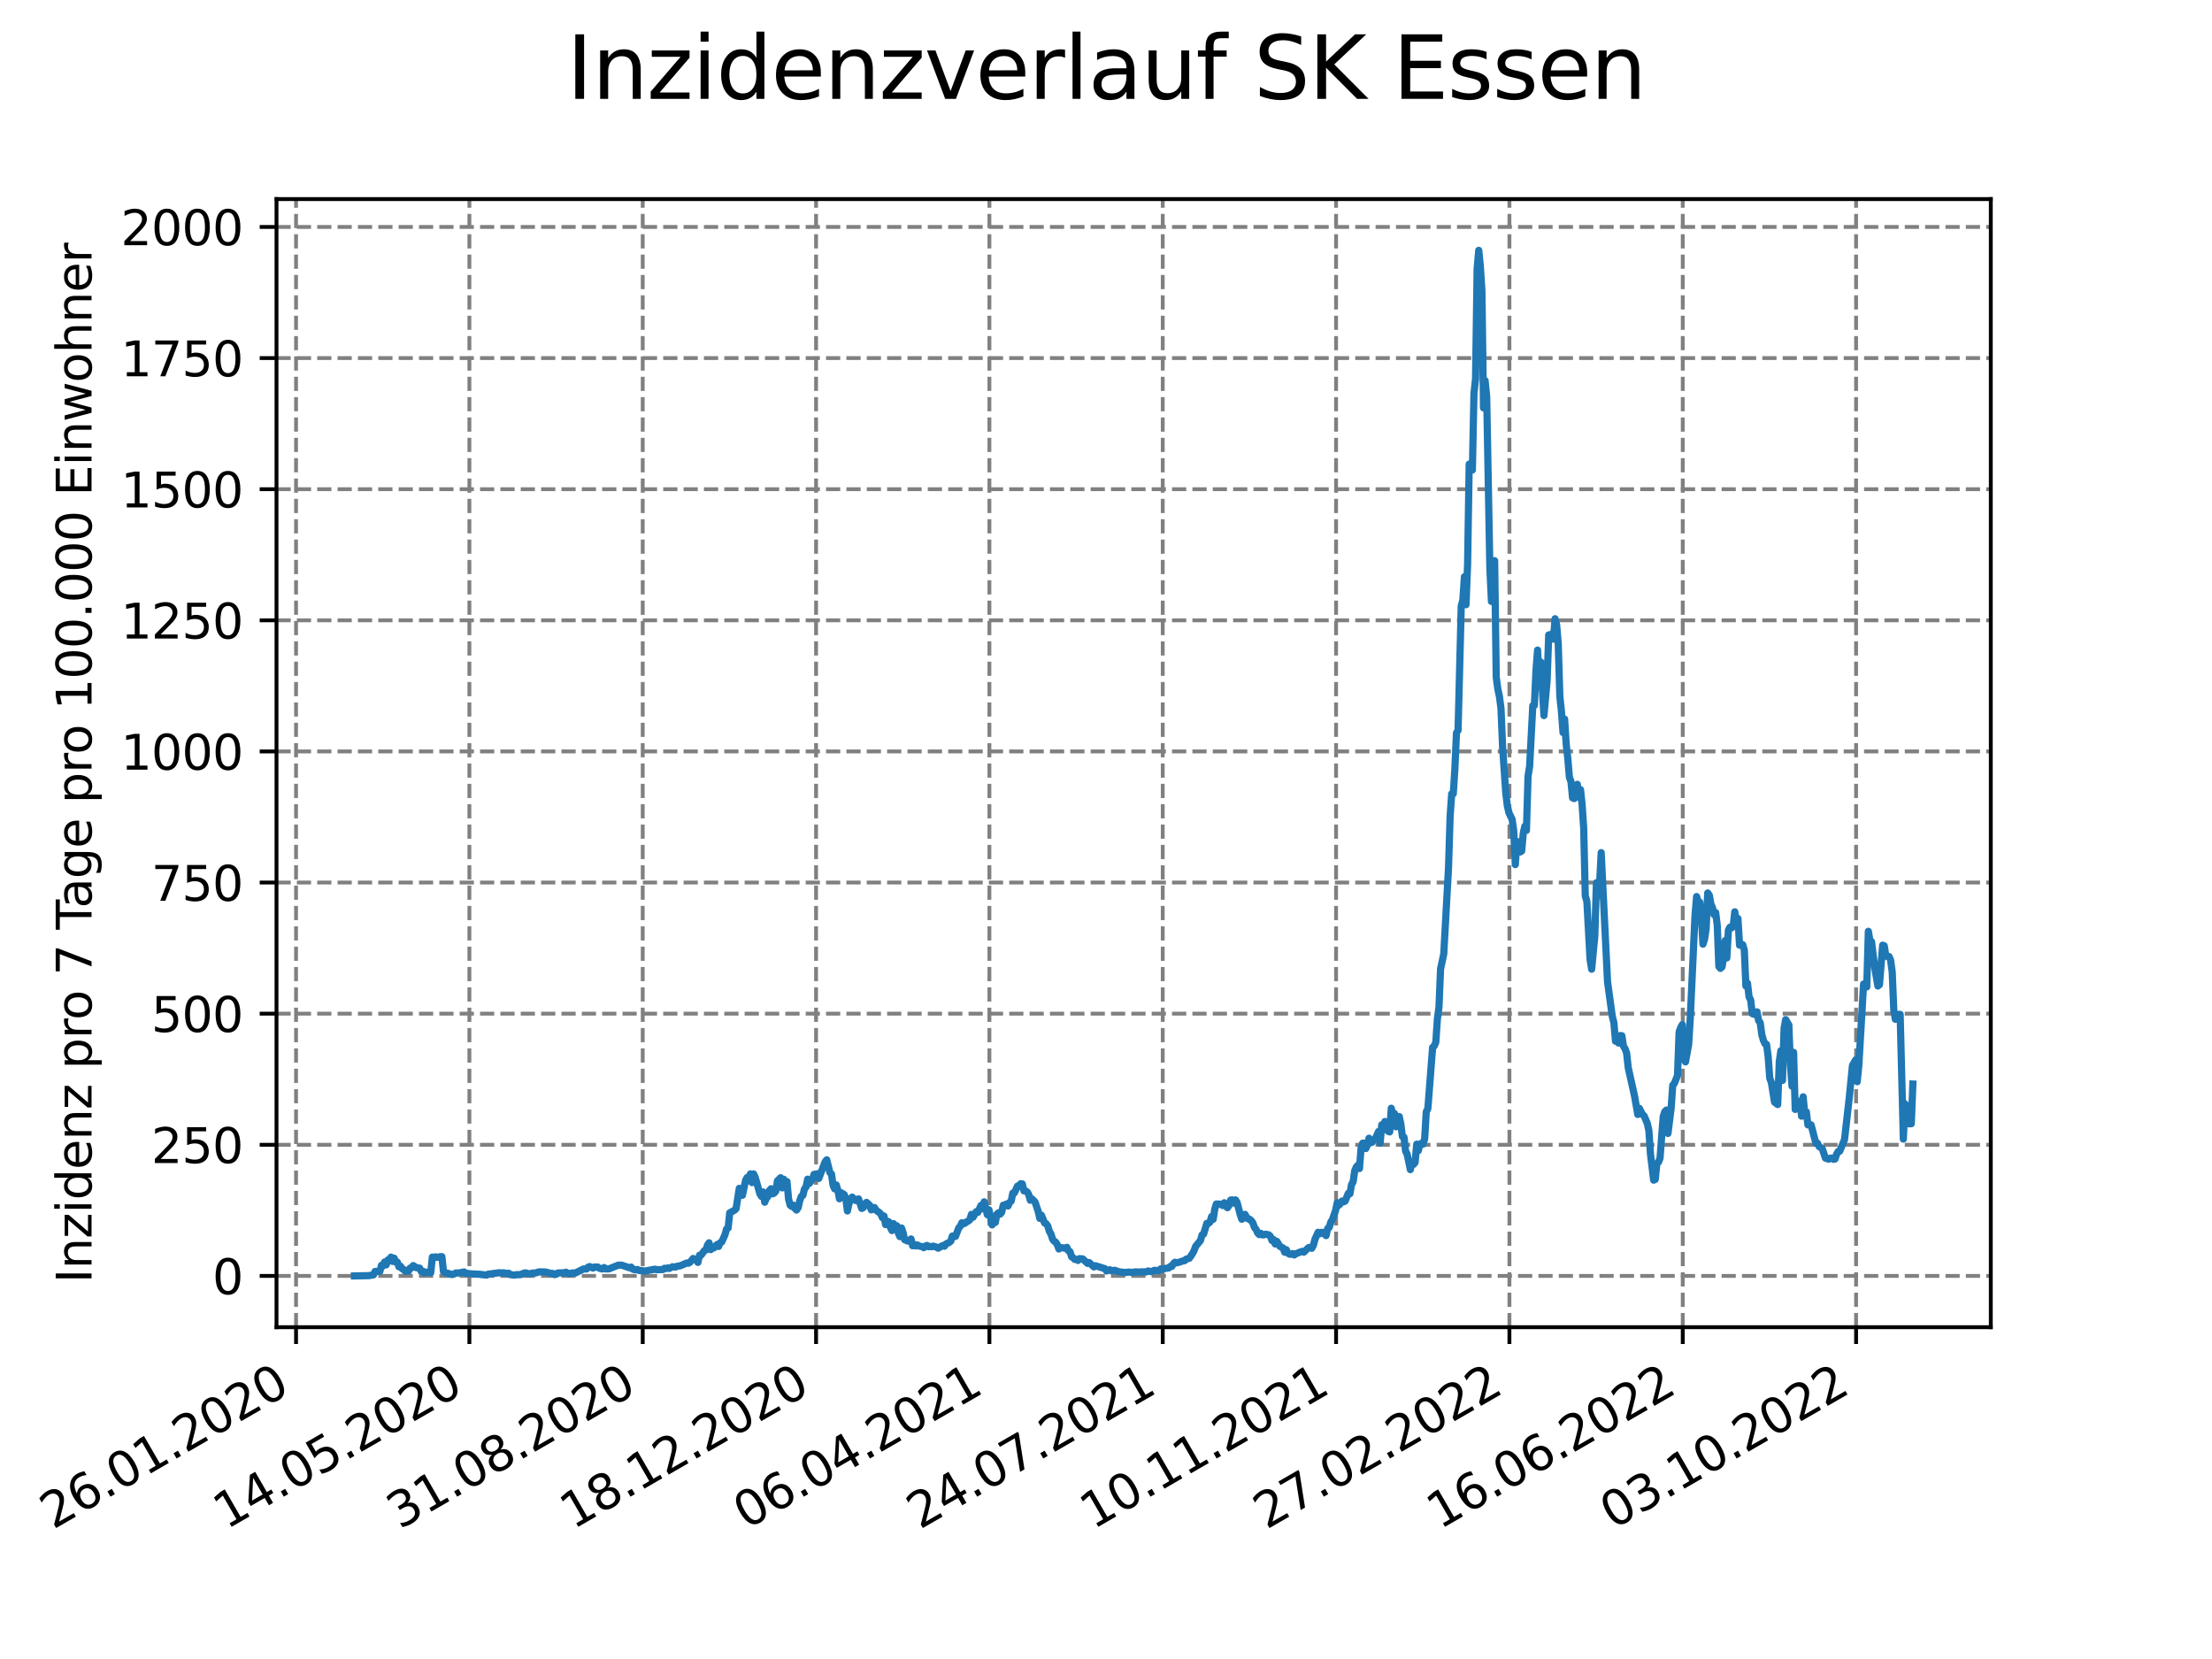 <?xml version="1.0" encoding="utf-8" standalone="no"?>
<!DOCTYPE svg PUBLIC "-//W3C//DTD SVG 1.1//EN"
  "http://www.w3.org/Graphics/SVG/1.1/DTD/svg11.dtd">
<svg xmlns:xlink="http://www.w3.org/1999/xlink" width="460.8pt" height="345.6pt" viewBox="0 0 460.8 345.6" xmlns="http://www.w3.org/2000/svg" version="1.1">
 <defs>
  <style type="text/css">*{stroke-linejoin: round; stroke-linecap: butt}</style>
 </defs>
 <g id="figure_1">
  <g id="patch_1">
   <path d="M 0 345.6 
L 460.8 345.6 
L 460.8 0 
L 0 0 
z
" style="fill: #ffffff"/>
  </g>
  <g id="axes_1">
   <g id="patch_2">
    <path d="M 57.6 276.48 
L 414.72 276.48 
L 414.72 41.472 
L 57.6 41.472 
z
" style="fill: #ffffff"/>
   </g>
   <g id="matplotlib.axis_1">
    <g id="xtick_1">
     <g id="line2d_1">
      <path d="M 61.672 276.48 
L 61.672 41.472 
" clip-path="url(#p0a5138d69c)" style="fill: none; stroke-dasharray: 2.96,1.28; stroke-dashoffset: 0; stroke: #808080; stroke-width: 0.8"/>
     </g>
     <g id="line2d_2">
      <defs>
       <path id="m0f15c8c0cb" d="M 0 0 
L 0 3.5 
" style="stroke: #000000; stroke-width: 0.8"/>
      </defs>
      <g>
       <use xlink:href="#m0f15c8c0cb" x="61.672" y="276.48" style="stroke: #000000; stroke-width: 0.8"/>
      </g>
     </g>
     <g id="text_1">
      <!-- 26.01.2020 -->
      <g transform="translate(11.047 318.689) rotate(-30) scale(0.1 -0.1)">
       <defs>
        <path id="DejaVuSans-32" d="M 1228 531 
L 3431 531 
L 3431 0 
L 469 0 
L 469 531 
Q 828 903 1448 1529 
Q 2069 2156 2228 2338 
Q 2531 2678 2651 2914 
Q 2772 3150 2772 3378 
Q 2772 3750 2511 3984 
Q 2250 4219 1831 4219 
Q 1534 4219 1204 4116 
Q 875 4013 500 3803 
L 500 4441 
Q 881 4594 1212 4672 
Q 1544 4750 1819 4750 
Q 2544 4750 2975 4387 
Q 3406 4025 3406 3419 
Q 3406 3131 3298 2873 
Q 3191 2616 2906 2266 
Q 2828 2175 2409 1742 
Q 1991 1309 1228 531 
z
" transform="scale(0.016)"/>
        <path id="DejaVuSans-36" d="M 2113 2584 
Q 1688 2584 1439 2293 
Q 1191 2003 1191 1497 
Q 1191 994 1439 701 
Q 1688 409 2113 409 
Q 2538 409 2786 701 
Q 3034 994 3034 1497 
Q 3034 2003 2786 2293 
Q 2538 2584 2113 2584 
z
M 3366 4563 
L 3366 3988 
Q 3128 4100 2886 4159 
Q 2644 4219 2406 4219 
Q 1781 4219 1451 3797 
Q 1122 3375 1075 2522 
Q 1259 2794 1537 2939 
Q 1816 3084 2150 3084 
Q 2853 3084 3261 2657 
Q 3669 2231 3669 1497 
Q 3669 778 3244 343 
Q 2819 -91 2113 -91 
Q 1303 -91 875 529 
Q 447 1150 447 2328 
Q 447 3434 972 4092 
Q 1497 4750 2381 4750 
Q 2619 4750 2861 4703 
Q 3103 4656 3366 4563 
z
" transform="scale(0.016)"/>
        <path id="DejaVuSans-2e" d="M 684 794 
L 1344 794 
L 1344 0 
L 684 0 
L 684 794 
z
" transform="scale(0.016)"/>
        <path id="DejaVuSans-30" d="M 2034 4250 
Q 1547 4250 1301 3770 
Q 1056 3291 1056 2328 
Q 1056 1369 1301 889 
Q 1547 409 2034 409 
Q 2525 409 2770 889 
Q 3016 1369 3016 2328 
Q 3016 3291 2770 3770 
Q 2525 4250 2034 4250 
z
M 2034 4750 
Q 2819 4750 3233 4129 
Q 3647 3509 3647 2328 
Q 3647 1150 3233 529 
Q 2819 -91 2034 -91 
Q 1250 -91 836 529 
Q 422 1150 422 2328 
Q 422 3509 836 4129 
Q 1250 4750 2034 4750 
z
" transform="scale(0.016)"/>
        <path id="DejaVuSans-31" d="M 794 531 
L 1825 531 
L 1825 4091 
L 703 3866 
L 703 4441 
L 1819 4666 
L 2450 4666 
L 2450 531 
L 3481 531 
L 3481 0 
L 794 0 
L 794 531 
z
" transform="scale(0.016)"/>
       </defs>
       <use xlink:href="#DejaVuSans-32"/>
       <use xlink:href="#DejaVuSans-36" x="63.623"/>
       <use xlink:href="#DejaVuSans-2e" x="127.246"/>
       <use xlink:href="#DejaVuSans-30" x="159.033"/>
       <use xlink:href="#DejaVuSans-31" x="222.656"/>
       <use xlink:href="#DejaVuSans-2e" x="286.279"/>
       <use xlink:href="#DejaVuSans-32" x="318.066"/>
       <use xlink:href="#DejaVuSans-30" x="381.689"/>
       <use xlink:href="#DejaVuSans-32" x="445.312"/>
       <use xlink:href="#DejaVuSans-30" x="508.936"/>
      </g>
     </g>
    </g>
    <g id="xtick_2">
     <g id="line2d_3">
      <path d="M 97.782 276.48 
L 97.782 41.472 
" clip-path="url(#p0a5138d69c)" style="fill: none; stroke-dasharray: 2.96,1.28; stroke-dashoffset: 0; stroke: #808080; stroke-width: 0.8"/>
     </g>
     <g id="line2d_4">
      <g>
       <use xlink:href="#m0f15c8c0cb" x="97.782" y="276.48" style="stroke: #000000; stroke-width: 0.8"/>
      </g>
     </g>
     <g id="text_2">
      <!-- 14.05.2020 -->
      <g transform="translate(47.156 318.689) rotate(-30) scale(0.1 -0.1)">
       <defs>
        <path id="DejaVuSans-34" d="M 2419 4116 
L 825 1625 
L 2419 1625 
L 2419 4116 
z
M 2253 4666 
L 3047 4666 
L 3047 1625 
L 3713 1625 
L 3713 1100 
L 3047 1100 
L 3047 0 
L 2419 0 
L 2419 1100 
L 313 1100 
L 313 1709 
L 2253 4666 
z
" transform="scale(0.016)"/>
        <path id="DejaVuSans-35" d="M 691 4666 
L 3169 4666 
L 3169 4134 
L 1269 4134 
L 1269 2991 
Q 1406 3038 1543 3061 
Q 1681 3084 1819 3084 
Q 2600 3084 3056 2656 
Q 3513 2228 3513 1497 
Q 3513 744 3044 326 
Q 2575 -91 1722 -91 
Q 1428 -91 1123 -41 
Q 819 9 494 109 
L 494 744 
Q 775 591 1075 516 
Q 1375 441 1709 441 
Q 2250 441 2565 725 
Q 2881 1009 2881 1497 
Q 2881 1984 2565 2268 
Q 2250 2553 1709 2553 
Q 1456 2553 1204 2497 
Q 953 2441 691 2322 
L 691 4666 
z
" transform="scale(0.016)"/>
       </defs>
       <use xlink:href="#DejaVuSans-31"/>
       <use xlink:href="#DejaVuSans-34" x="63.623"/>
       <use xlink:href="#DejaVuSans-2e" x="127.246"/>
       <use xlink:href="#DejaVuSans-30" x="159.033"/>
       <use xlink:href="#DejaVuSans-35" x="222.656"/>
       <use xlink:href="#DejaVuSans-2e" x="286.279"/>
       <use xlink:href="#DejaVuSans-32" x="318.066"/>
       <use xlink:href="#DejaVuSans-30" x="381.689"/>
       <use xlink:href="#DejaVuSans-32" x="445.312"/>
       <use xlink:href="#DejaVuSans-30" x="508.936"/>
      </g>
     </g>
    </g>
    <g id="xtick_3">
     <g id="line2d_5">
      <path d="M 133.891 276.48 
L 133.891 41.472 
" clip-path="url(#p0a5138d69c)" style="fill: none; stroke-dasharray: 2.96,1.28; stroke-dashoffset: 0; stroke: #808080; stroke-width: 0.8"/>
     </g>
     <g id="line2d_6">
      <g>
       <use xlink:href="#m0f15c8c0cb" x="133.891" y="276.48" style="stroke: #000000; stroke-width: 0.8"/>
      </g>
     </g>
     <g id="text_3">
      <!-- 31.08.2020 -->
      <g transform="translate(83.266 318.689) rotate(-30) scale(0.1 -0.1)">
       <defs>
        <path id="DejaVuSans-33" d="M 2597 2516 
Q 3050 2419 3304 2112 
Q 3559 1806 3559 1356 
Q 3559 666 3084 287 
Q 2609 -91 1734 -91 
Q 1441 -91 1130 -33 
Q 819 25 488 141 
L 488 750 
Q 750 597 1062 519 
Q 1375 441 1716 441 
Q 2309 441 2620 675 
Q 2931 909 2931 1356 
Q 2931 1769 2642 2001 
Q 2353 2234 1838 2234 
L 1294 2234 
L 1294 2753 
L 1863 2753 
Q 2328 2753 2575 2939 
Q 2822 3125 2822 3475 
Q 2822 3834 2567 4026 
Q 2313 4219 1838 4219 
Q 1578 4219 1281 4162 
Q 984 4106 628 3988 
L 628 4550 
Q 988 4650 1302 4700 
Q 1616 4750 1894 4750 
Q 2613 4750 3031 4423 
Q 3450 4097 3450 3541 
Q 3450 3153 3228 2886 
Q 3006 2619 2597 2516 
z
" transform="scale(0.016)"/>
        <path id="DejaVuSans-38" d="M 2034 2216 
Q 1584 2216 1326 1975 
Q 1069 1734 1069 1313 
Q 1069 891 1326 650 
Q 1584 409 2034 409 
Q 2484 409 2743 651 
Q 3003 894 3003 1313 
Q 3003 1734 2745 1975 
Q 2488 2216 2034 2216 
z
M 1403 2484 
Q 997 2584 770 2862 
Q 544 3141 544 3541 
Q 544 4100 942 4425 
Q 1341 4750 2034 4750 
Q 2731 4750 3128 4425 
Q 3525 4100 3525 3541 
Q 3525 3141 3298 2862 
Q 3072 2584 2669 2484 
Q 3125 2378 3379 2068 
Q 3634 1759 3634 1313 
Q 3634 634 3220 271 
Q 2806 -91 2034 -91 
Q 1263 -91 848 271 
Q 434 634 434 1313 
Q 434 1759 690 2068 
Q 947 2378 1403 2484 
z
M 1172 3481 
Q 1172 3119 1398 2916 
Q 1625 2713 2034 2713 
Q 2441 2713 2670 2916 
Q 2900 3119 2900 3481 
Q 2900 3844 2670 4047 
Q 2441 4250 2034 4250 
Q 1625 4250 1398 4047 
Q 1172 3844 1172 3481 
z
" transform="scale(0.016)"/>
       </defs>
       <use xlink:href="#DejaVuSans-33"/>
       <use xlink:href="#DejaVuSans-31" x="63.623"/>
       <use xlink:href="#DejaVuSans-2e" x="127.246"/>
       <use xlink:href="#DejaVuSans-30" x="159.033"/>
       <use xlink:href="#DejaVuSans-38" x="222.656"/>
       <use xlink:href="#DejaVuSans-2e" x="286.279"/>
       <use xlink:href="#DejaVuSans-32" x="318.066"/>
       <use xlink:href="#DejaVuSans-30" x="381.689"/>
       <use xlink:href="#DejaVuSans-32" x="445.312"/>
       <use xlink:href="#DejaVuSans-30" x="508.936"/>
      </g>
     </g>
    </g>
    <g id="xtick_4">
     <g id="line2d_7">
      <path d="M 170.001 276.48 
L 170.001 41.472 
" clip-path="url(#p0a5138d69c)" style="fill: none; stroke-dasharray: 2.96,1.28; stroke-dashoffset: 0; stroke: #808080; stroke-width: 0.8"/>
     </g>
     <g id="line2d_8">
      <g>
       <use xlink:href="#m0f15c8c0cb" x="170.001" y="276.48" style="stroke: #000000; stroke-width: 0.8"/>
      </g>
     </g>
     <g id="text_4">
      <!-- 18.12.2020 -->
      <g transform="translate(119.375 318.689) rotate(-30) scale(0.1 -0.1)">
       <use xlink:href="#DejaVuSans-31"/>
       <use xlink:href="#DejaVuSans-38" x="63.623"/>
       <use xlink:href="#DejaVuSans-2e" x="127.246"/>
       <use xlink:href="#DejaVuSans-31" x="159.033"/>
       <use xlink:href="#DejaVuSans-32" x="222.656"/>
       <use xlink:href="#DejaVuSans-2e" x="286.279"/>
       <use xlink:href="#DejaVuSans-32" x="318.066"/>
       <use xlink:href="#DejaVuSans-30" x="381.689"/>
       <use xlink:href="#DejaVuSans-32" x="445.312"/>
       <use xlink:href="#DejaVuSans-30" x="508.936"/>
      </g>
     </g>
    </g>
    <g id="xtick_5">
     <g id="line2d_9">
      <path d="M 206.11 276.48 
L 206.11 41.472 
" clip-path="url(#p0a5138d69c)" style="fill: none; stroke-dasharray: 2.96,1.28; stroke-dashoffset: 0; stroke: #808080; stroke-width: 0.8"/>
     </g>
     <g id="line2d_10">
      <g>
       <use xlink:href="#m0f15c8c0cb" x="206.11" y="276.48" style="stroke: #000000; stroke-width: 0.8"/>
      </g>
     </g>
     <g id="text_5">
      <!-- 06.04.2021 -->
      <g transform="translate(155.485 318.689) rotate(-30) scale(0.1 -0.1)">
       <use xlink:href="#DejaVuSans-30"/>
       <use xlink:href="#DejaVuSans-36" x="63.623"/>
       <use xlink:href="#DejaVuSans-2e" x="127.246"/>
       <use xlink:href="#DejaVuSans-30" x="159.033"/>
       <use xlink:href="#DejaVuSans-34" x="222.656"/>
       <use xlink:href="#DejaVuSans-2e" x="286.279"/>
       <use xlink:href="#DejaVuSans-32" x="318.066"/>
       <use xlink:href="#DejaVuSans-30" x="381.689"/>
       <use xlink:href="#DejaVuSans-32" x="445.312"/>
       <use xlink:href="#DejaVuSans-31" x="508.936"/>
      </g>
     </g>
    </g>
    <g id="xtick_6">
     <g id="line2d_11">
      <path d="M 242.22 276.48 
L 242.22 41.472 
" clip-path="url(#p0a5138d69c)" style="fill: none; stroke-dasharray: 2.96,1.28; stroke-dashoffset: 0; stroke: #808080; stroke-width: 0.8"/>
     </g>
     <g id="line2d_12">
      <g>
       <use xlink:href="#m0f15c8c0cb" x="242.22" y="276.48" style="stroke: #000000; stroke-width: 0.8"/>
      </g>
     </g>
     <g id="text_6">
      <!-- 24.07.2021 -->
      <g transform="translate(191.594 318.689) rotate(-30) scale(0.1 -0.1)">
       <defs>
        <path id="DejaVuSans-37" d="M 525 4666 
L 3525 4666 
L 3525 4397 
L 1831 0 
L 1172 0 
L 2766 4134 
L 525 4134 
L 525 4666 
z
" transform="scale(0.016)"/>
       </defs>
       <use xlink:href="#DejaVuSans-32"/>
       <use xlink:href="#DejaVuSans-34" x="63.623"/>
       <use xlink:href="#DejaVuSans-2e" x="127.246"/>
       <use xlink:href="#DejaVuSans-30" x="159.033"/>
       <use xlink:href="#DejaVuSans-37" x="222.656"/>
       <use xlink:href="#DejaVuSans-2e" x="286.279"/>
       <use xlink:href="#DejaVuSans-32" x="318.066"/>
       <use xlink:href="#DejaVuSans-30" x="381.689"/>
       <use xlink:href="#DejaVuSans-32" x="445.312"/>
       <use xlink:href="#DejaVuSans-31" x="508.936"/>
      </g>
     </g>
    </g>
    <g id="xtick_7">
     <g id="line2d_13">
      <path d="M 278.329 276.48 
L 278.329 41.472 
" clip-path="url(#p0a5138d69c)" style="fill: none; stroke-dasharray: 2.96,1.28; stroke-dashoffset: 0; stroke: #808080; stroke-width: 0.8"/>
     </g>
     <g id="line2d_14">
      <g>
       <use xlink:href="#m0f15c8c0cb" x="278.329" y="276.48" style="stroke: #000000; stroke-width: 0.8"/>
      </g>
     </g>
     <g id="text_7">
      <!-- 10.11.2021 -->
      <g transform="translate(227.704 318.689) rotate(-30) scale(0.1 -0.1)">
       <use xlink:href="#DejaVuSans-31"/>
       <use xlink:href="#DejaVuSans-30" x="63.623"/>
       <use xlink:href="#DejaVuSans-2e" x="127.246"/>
       <use xlink:href="#DejaVuSans-31" x="159.033"/>
       <use xlink:href="#DejaVuSans-31" x="222.656"/>
       <use xlink:href="#DejaVuSans-2e" x="286.279"/>
       <use xlink:href="#DejaVuSans-32" x="318.066"/>
       <use xlink:href="#DejaVuSans-30" x="381.689"/>
       <use xlink:href="#DejaVuSans-32" x="445.312"/>
       <use xlink:href="#DejaVuSans-31" x="508.936"/>
      </g>
     </g>
    </g>
    <g id="xtick_8">
     <g id="line2d_15">
      <path d="M 314.439 276.48 
L 314.439 41.472 
" clip-path="url(#p0a5138d69c)" style="fill: none; stroke-dasharray: 2.96,1.28; stroke-dashoffset: 0; stroke: #808080; stroke-width: 0.8"/>
     </g>
     <g id="line2d_16">
      <g>
       <use xlink:href="#m0f15c8c0cb" x="314.439" y="276.48" style="stroke: #000000; stroke-width: 0.8"/>
      </g>
     </g>
     <g id="text_8">
      <!-- 27.02.2022 -->
      <g transform="translate(263.814 318.689) rotate(-30) scale(0.1 -0.1)">
       <use xlink:href="#DejaVuSans-32"/>
       <use xlink:href="#DejaVuSans-37" x="63.623"/>
       <use xlink:href="#DejaVuSans-2e" x="127.246"/>
       <use xlink:href="#DejaVuSans-30" x="159.033"/>
       <use xlink:href="#DejaVuSans-32" x="222.656"/>
       <use xlink:href="#DejaVuSans-2e" x="286.279"/>
       <use xlink:href="#DejaVuSans-32" x="318.066"/>
       <use xlink:href="#DejaVuSans-30" x="381.689"/>
       <use xlink:href="#DejaVuSans-32" x="445.312"/>
       <use xlink:href="#DejaVuSans-32" x="508.936"/>
      </g>
     </g>
    </g>
    <g id="xtick_9">
     <g id="line2d_17">
      <path d="M 350.548 276.48 
L 350.548 41.472 
" clip-path="url(#p0a5138d69c)" style="fill: none; stroke-dasharray: 2.96,1.28; stroke-dashoffset: 0; stroke: #808080; stroke-width: 0.8"/>
     </g>
     <g id="line2d_18">
      <g>
       <use xlink:href="#m0f15c8c0cb" x="350.548" y="276.48" style="stroke: #000000; stroke-width: 0.8"/>
      </g>
     </g>
     <g id="text_9">
      <!-- 16.06.2022 -->
      <g transform="translate(299.923 318.689) rotate(-30) scale(0.1 -0.1)">
       <use xlink:href="#DejaVuSans-31"/>
       <use xlink:href="#DejaVuSans-36" x="63.623"/>
       <use xlink:href="#DejaVuSans-2e" x="127.246"/>
       <use xlink:href="#DejaVuSans-30" x="159.033"/>
       <use xlink:href="#DejaVuSans-36" x="222.656"/>
       <use xlink:href="#DejaVuSans-2e" x="286.279"/>
       <use xlink:href="#DejaVuSans-32" x="318.066"/>
       <use xlink:href="#DejaVuSans-30" x="381.689"/>
       <use xlink:href="#DejaVuSans-32" x="445.312"/>
       <use xlink:href="#DejaVuSans-32" x="508.936"/>
      </g>
     </g>
    </g>
    <g id="xtick_10">
     <g id="line2d_19">
      <path d="M 386.658 276.48 
L 386.658 41.472 
" clip-path="url(#p0a5138d69c)" style="fill: none; stroke-dasharray: 2.96,1.28; stroke-dashoffset: 0; stroke: #808080; stroke-width: 0.8"/>
     </g>
     <g id="line2d_20">
      <g>
       <use xlink:href="#m0f15c8c0cb" x="386.658" y="276.48" style="stroke: #000000; stroke-width: 0.8"/>
      </g>
     </g>
     <g id="text_10">
      <!-- 03.10.2022 -->
      <g transform="translate(336.033 318.689) rotate(-30) scale(0.1 -0.1)">
       <use xlink:href="#DejaVuSans-30"/>
       <use xlink:href="#DejaVuSans-33" x="63.623"/>
       <use xlink:href="#DejaVuSans-2e" x="127.246"/>
       <use xlink:href="#DejaVuSans-31" x="159.033"/>
       <use xlink:href="#DejaVuSans-30" x="222.656"/>
       <use xlink:href="#DejaVuSans-2e" x="286.279"/>
       <use xlink:href="#DejaVuSans-32" x="318.066"/>
       <use xlink:href="#DejaVuSans-30" x="381.689"/>
       <use xlink:href="#DejaVuSans-32" x="445.312"/>
       <use xlink:href="#DejaVuSans-32" x="508.936"/>
      </g>
     </g>
    </g>
   </g>
   <g id="matplotlib.axis_2">
    <g id="ytick_1">
     <g id="line2d_21">
      <path d="M 57.6 265.798 
L 414.72 265.798 
" clip-path="url(#p0a5138d69c)" style="fill: none; stroke-dasharray: 2.96,1.28; stroke-dashoffset: 0; stroke: #808080; stroke-width: 0.8"/>
     </g>
     <g id="line2d_22">
      <defs>
       <path id="md720329c59" d="M 0 0 
L -3.5 0 
" style="stroke: #000000; stroke-width: 0.8"/>
      </defs>
      <g>
       <use xlink:href="#md720329c59" x="57.6" y="265.798" style="stroke: #000000; stroke-width: 0.8"/>
      </g>
     </g>
     <g id="text_11">
      <!-- 0 -->
      <g transform="translate(44.237 269.597) scale(0.1 -0.1)">
       <use xlink:href="#DejaVuSans-30"/>
      </g>
     </g>
    </g>
    <g id="ytick_2">
     <g id="line2d_23">
      <path d="M 57.6 238.483 
L 414.72 238.483 
" clip-path="url(#p0a5138d69c)" style="fill: none; stroke-dasharray: 2.96,1.28; stroke-dashoffset: 0; stroke: #808080; stroke-width: 0.8"/>
     </g>
     <g id="line2d_24">
      <g>
       <use xlink:href="#md720329c59" x="57.6" y="238.483" style="stroke: #000000; stroke-width: 0.8"/>
      </g>
     </g>
     <g id="text_12">
      <!-- 250 -->
      <g transform="translate(31.512 242.282) scale(0.1 -0.1)">
       <use xlink:href="#DejaVuSans-32"/>
       <use xlink:href="#DejaVuSans-35" x="63.623"/>
       <use xlink:href="#DejaVuSans-30" x="127.246"/>
      </g>
     </g>
    </g>
    <g id="ytick_3">
     <g id="line2d_25">
      <path d="M 57.6 211.167 
L 414.72 211.167 
" clip-path="url(#p0a5138d69c)" style="fill: none; stroke-dasharray: 2.96,1.28; stroke-dashoffset: 0; stroke: #808080; stroke-width: 0.8"/>
     </g>
     <g id="line2d_26">
      <g>
       <use xlink:href="#md720329c59" x="57.6" y="211.167" style="stroke: #000000; stroke-width: 0.8"/>
      </g>
     </g>
     <g id="text_13">
      <!-- 500 -->
      <g transform="translate(31.512 214.967) scale(0.1 -0.1)">
       <use xlink:href="#DejaVuSans-35"/>
       <use xlink:href="#DejaVuSans-30" x="63.623"/>
       <use xlink:href="#DejaVuSans-30" x="127.246"/>
      </g>
     </g>
    </g>
    <g id="ytick_4">
     <g id="line2d_27">
      <path d="M 57.6 183.852 
L 414.72 183.852 
" clip-path="url(#p0a5138d69c)" style="fill: none; stroke-dasharray: 2.96,1.28; stroke-dashoffset: 0; stroke: #808080; stroke-width: 0.8"/>
     </g>
     <g id="line2d_28">
      <g>
       <use xlink:href="#md720329c59" x="57.6" y="183.852" style="stroke: #000000; stroke-width: 0.8"/>
      </g>
     </g>
     <g id="text_14">
      <!-- 750 -->
      <g transform="translate(31.512 187.651) scale(0.1 -0.1)">
       <use xlink:href="#DejaVuSans-37"/>
       <use xlink:href="#DejaVuSans-35" x="63.623"/>
       <use xlink:href="#DejaVuSans-30" x="127.246"/>
      </g>
     </g>
    </g>
    <g id="ytick_5">
     <g id="line2d_29">
      <path d="M 57.6 156.537 
L 414.72 156.537 
" clip-path="url(#p0a5138d69c)" style="fill: none; stroke-dasharray: 2.96,1.28; stroke-dashoffset: 0; stroke: #808080; stroke-width: 0.8"/>
     </g>
     <g id="line2d_30">
      <g>
       <use xlink:href="#md720329c59" x="57.6" y="156.537" style="stroke: #000000; stroke-width: 0.8"/>
      </g>
     </g>
     <g id="text_15">
      <!-- 1000 -->
      <g transform="translate(25.15 160.336) scale(0.1 -0.1)">
       <use xlink:href="#DejaVuSans-31"/>
       <use xlink:href="#DejaVuSans-30" x="63.623"/>
       <use xlink:href="#DejaVuSans-30" x="127.246"/>
       <use xlink:href="#DejaVuSans-30" x="190.869"/>
      </g>
     </g>
    </g>
    <g id="ytick_6">
     <g id="line2d_31">
      <path d="M 57.6 129.222 
L 414.72 129.222 
" clip-path="url(#p0a5138d69c)" style="fill: none; stroke-dasharray: 2.96,1.28; stroke-dashoffset: 0; stroke: #808080; stroke-width: 0.8"/>
     </g>
     <g id="line2d_32">
      <g>
       <use xlink:href="#md720329c59" x="57.6" y="129.222" style="stroke: #000000; stroke-width: 0.8"/>
      </g>
     </g>
     <g id="text_16">
      <!-- 1250 -->
      <g transform="translate(25.15 133.021) scale(0.1 -0.1)">
       <use xlink:href="#DejaVuSans-31"/>
       <use xlink:href="#DejaVuSans-32" x="63.623"/>
       <use xlink:href="#DejaVuSans-35" x="127.246"/>
       <use xlink:href="#DejaVuSans-30" x="190.869"/>
      </g>
     </g>
    </g>
    <g id="ytick_7">
     <g id="line2d_33">
      <path d="M 57.6 101.906 
L 414.72 101.906 
" clip-path="url(#p0a5138d69c)" style="fill: none; stroke-dasharray: 2.96,1.28; stroke-dashoffset: 0; stroke: #808080; stroke-width: 0.8"/>
     </g>
     <g id="line2d_34">
      <g>
       <use xlink:href="#md720329c59" x="57.6" y="101.906" style="stroke: #000000; stroke-width: 0.8"/>
      </g>
     </g>
     <g id="text_17">
      <!-- 1500 -->
      <g transform="translate(25.15 105.705) scale(0.1 -0.1)">
       <use xlink:href="#DejaVuSans-31"/>
       <use xlink:href="#DejaVuSans-35" x="63.623"/>
       <use xlink:href="#DejaVuSans-30" x="127.246"/>
       <use xlink:href="#DejaVuSans-30" x="190.869"/>
      </g>
     </g>
    </g>
    <g id="ytick_8">
     <g id="line2d_35">
      <path d="M 57.6 74.591 
L 414.72 74.591 
" clip-path="url(#p0a5138d69c)" style="fill: none; stroke-dasharray: 2.96,1.28; stroke-dashoffset: 0; stroke: #808080; stroke-width: 0.8"/>
     </g>
     <g id="line2d_36">
      <g>
       <use xlink:href="#md720329c59" x="57.6" y="74.591" style="stroke: #000000; stroke-width: 0.8"/>
      </g>
     </g>
     <g id="text_18">
      <!-- 1750 -->
      <g transform="translate(25.15 78.39) scale(0.1 -0.1)">
       <use xlink:href="#DejaVuSans-31"/>
       <use xlink:href="#DejaVuSans-37" x="63.623"/>
       <use xlink:href="#DejaVuSans-35" x="127.246"/>
       <use xlink:href="#DejaVuSans-30" x="190.869"/>
      </g>
     </g>
    </g>
    <g id="ytick_9">
     <g id="line2d_37">
      <path d="M 57.6 47.276 
L 414.72 47.276 
" clip-path="url(#p0a5138d69c)" style="fill: none; stroke-dasharray: 2.96,1.28; stroke-dashoffset: 0; stroke: #808080; stroke-width: 0.8"/>
     </g>
     <g id="line2d_38">
      <g>
       <use xlink:href="#md720329c59" x="57.6" y="47.276" style="stroke: #000000; stroke-width: 0.8"/>
      </g>
     </g>
     <g id="text_19">
      <!-- 2000 -->
      <g transform="translate(25.15 51.075) scale(0.1 -0.1)">
       <use xlink:href="#DejaVuSans-32"/>
       <use xlink:href="#DejaVuSans-30" x="63.623"/>
       <use xlink:href="#DejaVuSans-30" x="127.246"/>
       <use xlink:href="#DejaVuSans-30" x="190.869"/>
      </g>
     </g>
    </g>
    <g id="text_20">
     <!-- Inzidenz pro 7 Tage pro 100.000 Einwohner -->
     <g transform="translate(19.07 267.301) rotate(-90) scale(0.1 -0.1)">
      <defs>
       <path id="DejaVuSans-49" d="M 628 4666 
L 1259 4666 
L 1259 0 
L 628 0 
L 628 4666 
z
" transform="scale(0.016)"/>
       <path id="DejaVuSans-6e" d="M 3513 2113 
L 3513 0 
L 2938 0 
L 2938 2094 
Q 2938 2591 2744 2837 
Q 2550 3084 2163 3084 
Q 1697 3084 1428 2787 
Q 1159 2491 1159 1978 
L 1159 0 
L 581 0 
L 581 3500 
L 1159 3500 
L 1159 2956 
Q 1366 3272 1645 3428 
Q 1925 3584 2291 3584 
Q 2894 3584 3203 3211 
Q 3513 2838 3513 2113 
z
" transform="scale(0.016)"/>
       <path id="DejaVuSans-7a" d="M 353 3500 
L 3084 3500 
L 3084 2975 
L 922 459 
L 3084 459 
L 3084 0 
L 275 0 
L 275 525 
L 2438 3041 
L 353 3041 
L 353 3500 
z
" transform="scale(0.016)"/>
       <path id="DejaVuSans-69" d="M 603 3500 
L 1178 3500 
L 1178 0 
L 603 0 
L 603 3500 
z
M 603 4863 
L 1178 4863 
L 1178 4134 
L 603 4134 
L 603 4863 
z
" transform="scale(0.016)"/>
       <path id="DejaVuSans-64" d="M 2906 2969 
L 2906 4863 
L 3481 4863 
L 3481 0 
L 2906 0 
L 2906 525 
Q 2725 213 2448 61 
Q 2172 -91 1784 -91 
Q 1150 -91 751 415 
Q 353 922 353 1747 
Q 353 2572 751 3078 
Q 1150 3584 1784 3584 
Q 2172 3584 2448 3432 
Q 2725 3281 2906 2969 
z
M 947 1747 
Q 947 1113 1208 752 
Q 1469 391 1925 391 
Q 2381 391 2643 752 
Q 2906 1113 2906 1747 
Q 2906 2381 2643 2742 
Q 2381 3103 1925 3103 
Q 1469 3103 1208 2742 
Q 947 2381 947 1747 
z
" transform="scale(0.016)"/>
       <path id="DejaVuSans-65" d="M 3597 1894 
L 3597 1613 
L 953 1613 
Q 991 1019 1311 708 
Q 1631 397 2203 397 
Q 2534 397 2845 478 
Q 3156 559 3463 722 
L 3463 178 
Q 3153 47 2828 -22 
Q 2503 -91 2169 -91 
Q 1331 -91 842 396 
Q 353 884 353 1716 
Q 353 2575 817 3079 
Q 1281 3584 2069 3584 
Q 2775 3584 3186 3129 
Q 3597 2675 3597 1894 
z
M 3022 2063 
Q 3016 2534 2758 2815 
Q 2500 3097 2075 3097 
Q 1594 3097 1305 2825 
Q 1016 2553 972 2059 
L 3022 2063 
z
" transform="scale(0.016)"/>
       <path id="DejaVuSans-20" transform="scale(0.016)"/>
       <path id="DejaVuSans-70" d="M 1159 525 
L 1159 -1331 
L 581 -1331 
L 581 3500 
L 1159 3500 
L 1159 2969 
Q 1341 3281 1617 3432 
Q 1894 3584 2278 3584 
Q 2916 3584 3314 3078 
Q 3713 2572 3713 1747 
Q 3713 922 3314 415 
Q 2916 -91 2278 -91 
Q 1894 -91 1617 61 
Q 1341 213 1159 525 
z
M 3116 1747 
Q 3116 2381 2855 2742 
Q 2594 3103 2138 3103 
Q 1681 3103 1420 2742 
Q 1159 2381 1159 1747 
Q 1159 1113 1420 752 
Q 1681 391 2138 391 
Q 2594 391 2855 752 
Q 3116 1113 3116 1747 
z
" transform="scale(0.016)"/>
       <path id="DejaVuSans-72" d="M 2631 2963 
Q 2534 3019 2420 3045 
Q 2306 3072 2169 3072 
Q 1681 3072 1420 2755 
Q 1159 2438 1159 1844 
L 1159 0 
L 581 0 
L 581 3500 
L 1159 3500 
L 1159 2956 
Q 1341 3275 1631 3429 
Q 1922 3584 2338 3584 
Q 2397 3584 2469 3576 
Q 2541 3569 2628 3553 
L 2631 2963 
z
" transform="scale(0.016)"/>
       <path id="DejaVuSans-6f" d="M 1959 3097 
Q 1497 3097 1228 2736 
Q 959 2375 959 1747 
Q 959 1119 1226 758 
Q 1494 397 1959 397 
Q 2419 397 2687 759 
Q 2956 1122 2956 1747 
Q 2956 2369 2687 2733 
Q 2419 3097 1959 3097 
z
M 1959 3584 
Q 2709 3584 3137 3096 
Q 3566 2609 3566 1747 
Q 3566 888 3137 398 
Q 2709 -91 1959 -91 
Q 1206 -91 779 398 
Q 353 888 353 1747 
Q 353 2609 779 3096 
Q 1206 3584 1959 3584 
z
" transform="scale(0.016)"/>
       <path id="DejaVuSans-54" d="M -19 4666 
L 3928 4666 
L 3928 4134 
L 2272 4134 
L 2272 0 
L 1638 0 
L 1638 4134 
L -19 4134 
L -19 4666 
z
" transform="scale(0.016)"/>
       <path id="DejaVuSans-61" d="M 2194 1759 
Q 1497 1759 1228 1600 
Q 959 1441 959 1056 
Q 959 750 1161 570 
Q 1363 391 1709 391 
Q 2188 391 2477 730 
Q 2766 1069 2766 1631 
L 2766 1759 
L 2194 1759 
z
M 3341 1997 
L 3341 0 
L 2766 0 
L 2766 531 
Q 2569 213 2275 61 
Q 1981 -91 1556 -91 
Q 1019 -91 701 211 
Q 384 513 384 1019 
Q 384 1609 779 1909 
Q 1175 2209 1959 2209 
L 2766 2209 
L 2766 2266 
Q 2766 2663 2505 2880 
Q 2244 3097 1772 3097 
Q 1472 3097 1187 3025 
Q 903 2953 641 2809 
L 641 3341 
Q 956 3463 1253 3523 
Q 1550 3584 1831 3584 
Q 2591 3584 2966 3190 
Q 3341 2797 3341 1997 
z
" transform="scale(0.016)"/>
       <path id="DejaVuSans-67" d="M 2906 1791 
Q 2906 2416 2648 2759 
Q 2391 3103 1925 3103 
Q 1463 3103 1205 2759 
Q 947 2416 947 1791 
Q 947 1169 1205 825 
Q 1463 481 1925 481 
Q 2391 481 2648 825 
Q 2906 1169 2906 1791 
z
M 3481 434 
Q 3481 -459 3084 -895 
Q 2688 -1331 1869 -1331 
Q 1566 -1331 1297 -1286 
Q 1028 -1241 775 -1147 
L 775 -588 
Q 1028 -725 1275 -790 
Q 1522 -856 1778 -856 
Q 2344 -856 2625 -561 
Q 2906 -266 2906 331 
L 2906 616 
Q 2728 306 2450 153 
Q 2172 0 1784 0 
Q 1141 0 747 490 
Q 353 981 353 1791 
Q 353 2603 747 3093 
Q 1141 3584 1784 3584 
Q 2172 3584 2450 3431 
Q 2728 3278 2906 2969 
L 2906 3500 
L 3481 3500 
L 3481 434 
z
" transform="scale(0.016)"/>
       <path id="DejaVuSans-45" d="M 628 4666 
L 3578 4666 
L 3578 4134 
L 1259 4134 
L 1259 2753 
L 3481 2753 
L 3481 2222 
L 1259 2222 
L 1259 531 
L 3634 531 
L 3634 0 
L 628 0 
L 628 4666 
z
" transform="scale(0.016)"/>
       <path id="DejaVuSans-77" d="M 269 3500 
L 844 3500 
L 1563 769 
L 2278 3500 
L 2956 3500 
L 3675 769 
L 4391 3500 
L 4966 3500 
L 4050 0 
L 3372 0 
L 2619 2869 
L 1863 0 
L 1184 0 
L 269 3500 
z
" transform="scale(0.016)"/>
       <path id="DejaVuSans-68" d="M 3513 2113 
L 3513 0 
L 2938 0 
L 2938 2094 
Q 2938 2591 2744 2837 
Q 2550 3084 2163 3084 
Q 1697 3084 1428 2787 
Q 1159 2491 1159 1978 
L 1159 0 
L 581 0 
L 581 4863 
L 1159 4863 
L 1159 2956 
Q 1366 3272 1645 3428 
Q 1925 3584 2291 3584 
Q 2894 3584 3203 3211 
Q 3513 2838 3513 2113 
z
" transform="scale(0.016)"/>
      </defs>
      <use xlink:href="#DejaVuSans-49"/>
      <use xlink:href="#DejaVuSans-6e" x="29.492"/>
      <use xlink:href="#DejaVuSans-7a" x="92.871"/>
      <use xlink:href="#DejaVuSans-69" x="145.361"/>
      <use xlink:href="#DejaVuSans-64" x="173.145"/>
      <use xlink:href="#DejaVuSans-65" x="236.621"/>
      <use xlink:href="#DejaVuSans-6e" x="298.145"/>
      <use xlink:href="#DejaVuSans-7a" x="361.523"/>
      <use xlink:href="#DejaVuSans-20" x="414.014"/>
      <use xlink:href="#DejaVuSans-70" x="445.801"/>
      <use xlink:href="#DejaVuSans-72" x="509.277"/>
      <use xlink:href="#DejaVuSans-6f" x="548.141"/>
      <use xlink:href="#DejaVuSans-20" x="609.322"/>
      <use xlink:href="#DejaVuSans-37" x="641.109"/>
      <use xlink:href="#DejaVuSans-20" x="704.732"/>
      <use xlink:href="#DejaVuSans-54" x="736.52"/>
      <use xlink:href="#DejaVuSans-61" x="781.104"/>
      <use xlink:href="#DejaVuSans-67" x="842.383"/>
      <use xlink:href="#DejaVuSans-65" x="905.859"/>
      <use xlink:href="#DejaVuSans-20" x="967.383"/>
      <use xlink:href="#DejaVuSans-70" x="999.17"/>
      <use xlink:href="#DejaVuSans-72" x="1062.646"/>
      <use xlink:href="#DejaVuSans-6f" x="1101.51"/>
      <use xlink:href="#DejaVuSans-20" x="1162.691"/>
      <use xlink:href="#DejaVuSans-31" x="1194.479"/>
      <use xlink:href="#DejaVuSans-30" x="1258.102"/>
      <use xlink:href="#DejaVuSans-30" x="1321.725"/>
      <use xlink:href="#DejaVuSans-2e" x="1385.348"/>
      <use xlink:href="#DejaVuSans-30" x="1417.135"/>
      <use xlink:href="#DejaVuSans-30" x="1480.758"/>
      <use xlink:href="#DejaVuSans-30" x="1544.381"/>
      <use xlink:href="#DejaVuSans-20" x="1608.004"/>
      <use xlink:href="#DejaVuSans-45" x="1639.791"/>
      <use xlink:href="#DejaVuSans-69" x="1702.975"/>
      <use xlink:href="#DejaVuSans-6e" x="1730.758"/>
      <use xlink:href="#DejaVuSans-77" x="1794.137"/>
      <use xlink:href="#DejaVuSans-6f" x="1875.924"/>
      <use xlink:href="#DejaVuSans-68" x="1937.105"/>
      <use xlink:href="#DejaVuSans-6e" x="2000.484"/>
      <use xlink:href="#DejaVuSans-65" x="2063.863"/>
      <use xlink:href="#DejaVuSans-72" x="2125.387"/>
     </g>
    </g>
   </g>
   <g id="line2d_39">
    <path d="M 73.833 265.798 
L 76.814 265.742 
L 77.808 265.573 
L 78.139 264.86 
L 79.133 264.86 
L 79.464 263.585 
L 79.796 263.717 
L 80.127 262.892 
L 80.458 263.492 
L 80.79 262.479 
L 81.121 262.404 
L 81.452 261.879 
L 81.783 262.779 
L 82.115 262.104 
L 82.446 262.929 
L 82.777 262.929 
L 83.109 263.904 
L 83.44 263.773 
L 83.771 264.298 
L 84.102 264.448 
L 84.434 264.842 
L 84.765 264.692 
L 85.096 264.804 
L 85.428 264.167 
L 85.759 264.11 
L 86.09 263.642 
L 86.753 264.092 
L 87.415 264.167 
L 87.746 264.842 
L 88.078 264.804 
L 88.409 265.198 
L 88.74 265.01 
L 89.734 265.104 
L 90.065 261.879 
L 90.397 261.973 
L 90.728 261.823 
L 91.059 261.936 
L 91.722 261.786 
L 92.053 261.786 
L 92.384 264.898 
L 92.716 265.104 
L 93.378 265.273 
L 94.041 265.479 
L 94.372 265.479 
L 95.035 265.16 
L 95.366 265.217 
L 96.691 264.973 
L 97.022 265.235 
L 98.347 265.385 
L 100.004 265.46 
L 101.329 265.629 
L 101.66 265.442 
L 103.979 265.142 
L 104.642 265.179 
L 104.973 265.142 
L 105.304 265.273 
L 105.967 265.235 
L 106.298 265.517 
L 106.961 265.61 
L 107.292 265.629 
L 107.623 265.517 
L 108.286 265.554 
L 109.28 265.179 
L 109.611 265.179 
L 109.942 265.329 
L 110.605 265.329 
L 110.936 265.198 
L 111.599 265.179 
L 112.261 264.954 
L 113.586 264.973 
L 114.911 265.292 
L 115.243 265.292 
L 115.574 265.517 
L 115.905 265.442 
L 116.237 265.179 
L 117.562 265.142 
L 117.893 265.029 
L 118.556 265.367 
L 119.218 265.179 
L 119.881 265.179 
L 121.537 264.354 
L 122.2 264.354 
L 122.531 263.96 
L 122.862 263.848 
L 123.525 264.167 
L 123.856 263.942 
L 124.519 263.942 
L 124.85 264.204 
L 125.512 264.354 
L 125.844 264.054 
L 126.175 264.335 
L 126.838 264.335 
L 128.825 263.548 
L 129.488 263.548 
L 131.144 264.11 
L 131.475 263.96 
L 131.807 264.373 
L 132.138 264.504 
L 132.801 264.467 
L 133.132 264.673 
L 133.794 264.673 
L 134.126 264.823 
L 136.445 264.392 
L 136.776 264.504 
L 138.101 264.467 
L 138.432 264.204 
L 138.764 264.26 
L 139.095 264.129 
L 139.426 264.242 
L 140.089 263.885 
L 140.751 263.942 
L 141.083 263.773 
L 141.745 263.679 
L 143.07 263.098 
L 143.402 263.154 
L 143.733 262.967 
L 144.395 262.161 
L 144.727 262.386 
L 145.058 262.386 
L 145.389 262.985 
L 145.721 261.486 
L 146.052 261.467 
L 146.714 260.548 
L 147.046 260.417 
L 147.377 259.386 
L 147.708 258.898 
L 148.039 260.323 
L 148.371 259.948 
L 148.702 259.967 
L 149.365 259.254 
L 149.696 259.667 
L 150.027 258.879 
L 150.358 258.711 
L 151.021 257.23 
L 151.352 256.03 
L 151.684 255.823 
L 152.015 252.655 
L 153.009 252.111 
L 153.34 251.792 
L 154.003 247.555 
L 154.665 248.999 
L 155.328 245.868 
L 155.659 245.287 
L 155.99 245.418 
L 156.321 244.537 
L 156.653 246.355 
L 156.984 244.537 
L 157.315 245.23 
L 158.309 248.718 
L 158.64 249.243 
L 158.972 248.305 
L 159.303 250.442 
L 159.634 249.618 
L 159.966 249.243 
L 160.297 247.986 
L 160.628 247.63 
L 160.959 248.699 
L 161.291 248.53 
L 161.622 248.118 
L 161.953 245.999 
L 162.616 245.343 
L 162.947 247.461 
L 163.278 245.662 
L 163.61 246.749 
L 163.941 246.149 
L 164.272 249.786 
L 164.603 251.061 
L 164.935 251.324 
L 165.266 251.061 
L 165.597 251.755 
L 165.929 252.074 
L 166.26 251.605 
L 166.591 250.161 
L 166.922 249.243 
L 167.254 249.018 
L 167.585 247.668 
L 167.916 247.255 
L 168.248 245.643 
L 168.579 246.543 
L 169.241 245.68 
L 169.573 244.649 
L 169.904 245.23 
L 170.235 244.518 
L 170.567 245.493 
L 171.892 242.005 
L 172.223 241.612 
L 172.885 244.255 
L 173.217 244.574 
L 173.548 246.955 
L 173.879 247.668 
L 174.211 246.843 
L 174.542 247.93 
L 174.873 249.73 
L 175.204 248.455 
L 175.867 248.849 
L 176.198 249.655 
L 176.53 252.261 
L 176.861 250.724 
L 177.192 249.768 
L 177.523 249.374 
L 178.186 250.067 
L 178.517 250.105 
L 178.849 249.749 
L 179.511 251.736 
L 179.842 251.567 
L 180.174 250.892 
L 180.505 250.48 
L 181.167 251.061 
L 181.499 252.036 
L 181.83 251.905 
L 182.161 251.549 
L 182.493 252.111 
L 183.155 252.58 
L 183.486 252.917 
L 183.818 253.667 
L 184.149 253.311 
L 184.48 255.111 
L 184.812 254.398 
L 185.143 254.511 
L 185.474 255.655 
L 185.805 256.348 
L 186.137 254.905 
L 186.468 255.898 
L 186.799 255.336 
L 187.131 256.855 
L 187.462 257.605 
L 187.793 255.805 
L 188.124 256.78 
L 188.456 258.261 
L 189.118 258.542 
L 189.449 258.411 
L 189.781 258.092 
L 190.112 259.517 
L 190.443 259.236 
L 190.775 259.554 
L 191.106 259.348 
L 191.437 259.573 
L 192.1 259.686 
L 192.431 259.911 
L 192.762 259.592 
L 193.094 259.442 
L 193.425 259.723 
L 193.756 259.648 
L 194.087 259.723 
L 194.419 259.592 
L 195.081 259.798 
L 195.413 260.023 
L 196.406 259.461 
L 196.738 259.611 
L 197.069 259.142 
L 197.732 258.823 
L 198.063 258.561 
L 198.394 257.492 
L 198.725 257.623 
L 199.057 257.548 
L 199.719 255.805 
L 200.05 255.448 
L 200.382 254.717 
L 200.713 254.942 
L 201.044 254.811 
L 201.376 254.511 
L 201.707 254.38 
L 202.038 254.08 
L 202.369 252.974 
L 202.701 253.574 
L 203.363 252.411 
L 203.695 252.561 
L 204.357 251.117 
L 204.688 251.811 
L 205.02 250.367 
L 205.682 253.049 
L 206.014 252.017 
L 206.676 255.167 
L 207.007 253.986 
L 207.339 254.661 
L 207.67 252.936 
L 208.001 252.655 
L 208.332 252.936 
L 208.664 252.542 
L 208.995 251.061 
L 209.326 251.136 
L 209.658 250.817 
L 209.989 251.23 
L 210.32 250.48 
L 210.651 250.199 
L 210.983 248.549 
L 211.314 248.493 
L 211.977 247.068 
L 212.308 246.993 
L 212.639 246.58 
L 212.97 246.636 
L 213.302 248.08 
L 213.633 248.08 
L 213.964 248.286 
L 214.296 248.811 
L 214.627 250.03 
L 214.958 249.73 
L 215.621 250.405 
L 216.283 252.374 
L 216.614 253.817 
L 216.946 253.142 
L 217.608 254.773 
L 217.94 254.923 
L 218.271 255.392 
L 218.602 256.517 
L 218.933 257.061 
L 219.265 258.13 
L 219.596 258.561 
L 219.927 258.767 
L 220.259 259.292 
L 220.59 260.192 
L 220.921 259.892 
L 221.584 259.967 
L 221.915 260.061 
L 222.246 259.836 
L 222.578 260.567 
L 222.909 260.773 
L 223.24 261.823 
L 223.571 262.029 
L 223.903 262.367 
L 224.234 262.329 
L 224.565 262.573 
L 224.896 262.198 
L 225.559 262.254 
L 226.553 263.192 
L 226.884 263.004 
L 227.878 263.923 
L 228.209 263.679 
L 230.197 264.298 
L 230.528 264.767 
L 231.191 264.504 
L 231.522 264.729 
L 232.185 264.617 
L 233.178 264.954 
L 234.504 265.085 
L 235.166 264.992 
L 235.829 265.067 
L 236.491 264.954 
L 237.154 264.992 
L 237.816 264.954 
L 238.81 264.954 
L 239.142 264.767 
L 239.804 264.917 
L 240.467 264.635 
L 241.46 264.71 
L 241.792 264.335 
L 242.123 264.41 
L 242.786 264.223 
L 243.448 264.148 
L 243.779 263.829 
L 244.111 263.829 
L 244.442 263.229 
L 244.773 262.948 
L 245.105 263.079 
L 245.767 262.91 
L 246.43 262.667 
L 246.761 262.629 
L 247.092 262.311 
L 247.755 262.123 
L 248.417 261.148 
L 248.749 260.529 
L 249.08 259.629 
L 250.074 258.43 
L 250.405 257.248 
L 250.736 257.08 
L 251.399 254.848 
L 251.73 254.867 
L 252.061 254.586 
L 252.393 253.442 
L 252.724 254.005 
L 253.055 251.886 
L 253.387 250.817 
L 254.049 250.836 
L 254.38 250.874 
L 254.712 251.136 
L 255.043 250.555 
L 255.374 251.249 
L 255.706 251.586 
L 256.037 251.099 
L 256.368 249.993 
L 256.699 249.955 
L 257.031 250.63 
L 257.362 249.955 
L 257.693 250.442 
L 258.356 253.011 
L 258.687 253.986 
L 259.018 253.799 
L 259.35 252.974 
L 259.681 253.555 
L 260.012 253.911 
L 260.343 254.005 
L 260.675 254.305 
L 261.006 254.773 
L 261.337 255.73 
L 261.669 256.105 
L 262 256.855 
L 262.331 257.192 
L 262.662 256.93 
L 262.994 257.248 
L 263.325 257.23 
L 263.656 257.098 
L 264.319 257.248 
L 264.65 257.567 
L 264.981 258.43 
L 265.313 258.223 
L 265.644 259.142 
L 265.975 258.579 
L 266.638 259.648 
L 267.3 259.986 
L 267.632 260.867 
L 267.963 260.342 
L 268.294 261.054 
L 268.625 261.261 
L 268.957 261.298 
L 269.288 261.148 
L 269.619 261.429 
L 269.951 261.186 
L 270.944 260.792 
L 271.276 260.679 
L 271.607 260.848 
L 272.601 259.892 
L 272.932 259.854 
L 273.263 260.042 
L 273.595 259.442 
L 273.926 258.167 
L 274.588 256.705 
L 274.92 257.023 
L 275.251 256.723 
L 275.582 256.742 
L 276.245 257.398 
L 276.576 255.917 
L 276.907 255.673 
L 277.239 254.548 
L 277.57 254.061 
L 278.233 252.13 
L 278.564 250.555 
L 278.895 251.08 
L 279.226 250.724 
L 279.558 250.199 
L 279.889 250.367 
L 280.22 250.199 
L 280.883 248.586 
L 281.214 248.68 
L 281.545 246.768 
L 281.877 246.205 
L 282.208 243.899 
L 282.539 243.112 
L 282.871 242.737 
L 283.202 243.43 
L 283.533 239.212 
L 283.864 238.143 
L 284.196 238.143 
L 284.527 239.268 
L 284.858 238.499 
L 285.189 237.112 
L 285.521 238.068 
L 285.852 237.937 
L 286.183 237.449 
L 286.515 237.187 
L 287.177 235.706 
L 287.508 238.143 
L 287.84 234.318 
L 288.171 235.031 
L 288.502 233.625 
L 289.165 235.668 
L 289.496 235.8 
L 289.827 230.869 
L 290.159 232.387 
L 290.49 231.956 
L 290.821 234.731 
L 291.484 232.594 
L 291.815 234.112 
L 292.146 236.756 
L 292.478 236.906 
L 292.809 239.812 
L 293.14 240.449 
L 293.803 243.655 
L 294.134 242.118 
L 294.465 242.568 
L 294.797 242.137 
L 295.128 238.349 
L 295.459 239.718 
L 295.79 238.331 
L 296.122 238.181 
L 296.453 238.349 
L 296.784 237.225 
L 297.116 231.6 
L 297.447 230.962 
L 298.441 218.176 
L 298.772 217.913 
L 299.103 217.126 
L 299.435 212.251 
L 299.766 209.776 
L 300.097 201.827 
L 300.76 198.733 
L 301.753 180.772 
L 302.085 170.066 
L 302.416 165.36 
L 302.747 165.341 
L 303.079 160.129 
L 303.41 152.667 
L 303.741 152.123 
L 304.404 126.231 
L 304.735 124.994 
L 305.066 120.138 
L 305.398 125.969 
L 305.729 117.494 
L 306.06 96.683 
L 306.391 97.62 
L 306.723 97.901 
L 307.054 81.984 
L 307.385 78.909 
L 307.717 55.96 
L 308.048 52.154 
L 308.379 55.398 
L 308.71 60.629 
L 309.042 84.965 
L 309.373 79.284 
L 309.704 82.621 
L 310.367 118.394 
L 310.698 125.294 
L 311.029 124.637 
L 311.361 116.8 
L 311.692 141.043 
L 312.023 143.536 
L 312.354 145.074 
L 312.686 147.586 
L 313.017 155.611 
L 313.68 165.21 
L 314.011 167.91 
L 314.342 169.316 
L 315.005 170.685 
L 315.336 173.122 
L 315.667 180.115 
L 315.999 175.278 
L 316.33 175.466 
L 316.661 177.491 
L 316.992 177.284 
L 317.324 173.553 
L 317.655 172.11 
L 317.986 172.991 
L 318.317 161.704 
L 318.649 159.642 
L 319.311 146.986 
L 319.643 146.949 
L 319.974 139.674 
L 320.305 135.418 
L 320.636 142.186 
L 320.968 137.912 
L 321.63 149.067 
L 322.293 141.83 
L 322.624 132.268 
L 322.955 132.268 
L 323.287 132.043 
L 323.618 133.149 
L 323.949 128.893 
L 324.281 130.206 
L 324.612 134.143 
L 324.943 145.074 
L 325.274 148.186 
L 325.606 152.611 
L 325.937 149.798 
L 326.268 155.067 
L 326.599 157.992 
L 326.931 161.91 
L 327.262 162.81 
L 327.593 166.204 
L 327.925 166.354 
L 328.256 166.035 
L 328.587 163.391 
L 328.918 166.091 
L 329.25 164.498 
L 329.581 167.591 
L 329.912 172.522 
L 330.244 186.64 
L 330.575 187.765 
L 331.237 199.839 
L 331.569 201.902 
L 332.231 194.964 
L 332.563 183.884 
L 332.894 186.659 
L 333.225 184.165 
L 333.556 177.622 
L 334.881 204.508 
L 335.544 209.401 
L 335.875 211.745 
L 336.207 213.057 
L 336.538 216.901 
L 336.869 216.957 
L 337.2 217.294 
L 337.532 215.72 
L 337.863 215.757 
L 338.194 217.951 
L 338.526 218.457 
L 338.857 219.376 
L 339.188 222.413 
L 340.513 228.375 
L 341.176 232.162 
L 341.507 230.887 
L 342.17 232.181 
L 342.501 232.462 
L 343.163 234.018 
L 343.495 235.537 
L 343.826 240.449 
L 344.489 245.849 
L 344.82 245.699 
L 345.151 242.399 
L 345.482 242.118 
L 345.814 241.274 
L 346.476 232.575 
L 346.808 231.581 
L 347.139 231.244 
L 347.47 236.118 
L 348.133 230.812 
L 348.464 226.069 
L 348.795 225.694 
L 349.458 224.025 
L 349.789 214.988 
L 350.12 214.051 
L 350.452 213.451 
L 350.783 220.5 
L 351.114 221.213 
L 351.777 217.594 
L 352.108 212.176 
L 353.102 190.727 
L 353.433 186.771 
L 353.764 187.896 
L 354.096 187.952 
L 354.427 190.915 
L 354.758 196.689 
L 355.09 195.658 
L 355.421 193.465 
L 355.752 186.021 
L 356.083 186.49 
L 356.415 188.346 
L 356.746 189.096 
L 357.077 190.559 
L 357.409 190.109 
L 357.74 192.827 
L 358.071 201.339 
L 358.402 201.733 
L 358.734 201.414 
L 359.065 199.408 
L 359.396 195.921 
L 359.727 199.558 
L 360.059 193.746 
L 360.39 193.146 
L 360.721 193.296 
L 361.053 192.958 
L 361.384 189.94 
L 361.715 192.04 
L 362.046 191.346 
L 362.378 196.896 
L 362.709 196.671 
L 363.04 196.802 
L 363.372 197.908 
L 363.703 205.408 
L 364.034 204.826 
L 364.365 207.695 
L 364.697 208.332 
L 365.028 211.164 
L 365.691 211.389 
L 366.022 210.789 
L 366.353 212.607 
L 366.684 213.057 
L 367.016 215.513 
L 367.347 216.713 
L 367.678 217.426 
L 368.009 217.576 
L 368.341 220.107 
L 368.672 224.607 
L 369.003 225.488 
L 369.666 229.594 
L 370.328 230.1 
L 370.66 221.1 
L 370.991 218.888 
L 371.322 225.075 
L 371.654 214.201 
L 371.985 212.401 
L 372.647 213.507 
L 372.979 221.888 
L 373.31 226.275 
L 373.641 219.226 
L 373.973 231.112 
L 374.304 229.5 
L 374.635 229.406 
L 374.966 229.462 
L 375.298 232.519 
L 375.629 228.488 
L 375.96 231.994 
L 376.292 231.619 
L 376.623 234.337 
L 377.285 234.337 
L 378.279 238.162 
L 378.61 238.143 
L 378.942 238.837 
L 379.604 239.268 
L 380.267 241.256 
L 380.929 241.481 
L 381.261 241.274 
L 381.592 241.256 
L 381.923 241.499 
L 382.255 241.462 
L 382.586 240.468 
L 382.917 239.887 
L 383.248 239.812 
L 384.242 237.412 
L 385.236 228.675 
L 385.899 221.963 
L 386.561 220.8 
L 386.892 225.338 
L 387.224 221.982 
L 388.218 204.995 
L 388.549 205.164 
L 388.88 205.595 
L 389.211 194.008 
L 389.543 195.977 
L 389.874 196.164 
L 390.537 201.564 
L 391.199 205.408 
L 391.53 205.108 
L 392.193 196.896 
L 392.524 197.027 
L 392.856 199.202 
L 393.518 199.258 
L 393.849 200.008 
L 394.181 202.483 
L 394.512 210.451 
L 394.843 212.345 
L 395.174 211.314 
L 395.837 211.314 
L 396.5 237.3 
L 396.831 229.931 
L 397.162 230.756 
L 397.493 234.093 
L 398.156 234.093 
L 398.487 225.825 
L 398.487 225.825 
" clip-path="url(#p0a5138d69c)" style="fill: none; stroke: #1f77b4; stroke-width: 1.5; stroke-linecap: square"/>
   </g>
   <g id="patch_3">
    <path d="M 57.6 276.48 
L 57.6 41.472 
" style="fill: none; stroke: #000000; stroke-width: 0.8; stroke-linejoin: miter; stroke-linecap: square"/>
   </g>
   <g id="patch_4">
    <path d="M 414.72 276.48 
L 414.72 41.472 
" style="fill: none; stroke: #000000; stroke-width: 0.8; stroke-linejoin: miter; stroke-linecap: square"/>
   </g>
   <g id="patch_5">
    <path d="M 57.6 276.48 
L 414.72 276.48 
" style="fill: none; stroke: #000000; stroke-width: 0.8; stroke-linejoin: miter; stroke-linecap: square"/>
   </g>
   <g id="patch_6">
    <path d="M 57.6 41.472 
L 414.72 41.472 
" style="fill: none; stroke: #000000; stroke-width: 0.8; stroke-linejoin: miter; stroke-linecap: square"/>
   </g>
  </g>
  <g id="text_21">
   <!-- Inzidenzverlauf SK Essen -->
   <g transform="translate(118.045 20.589) scale(0.18 -0.18)">
    <defs>
     <path id="DejaVuSans-76" d="M 191 3500 
L 800 3500 
L 1894 563 
L 2988 3500 
L 3597 3500 
L 2284 0 
L 1503 0 
L 191 3500 
z
" transform="scale(0.016)"/>
     <path id="DejaVuSans-6c" d="M 603 4863 
L 1178 4863 
L 1178 0 
L 603 0 
L 603 4863 
z
" transform="scale(0.016)"/>
     <path id="DejaVuSans-75" d="M 544 1381 
L 544 3500 
L 1119 3500 
L 1119 1403 
Q 1119 906 1312 657 
Q 1506 409 1894 409 
Q 2359 409 2629 706 
Q 2900 1003 2900 1516 
L 2900 3500 
L 3475 3500 
L 3475 0 
L 2900 0 
L 2900 538 
Q 2691 219 2414 64 
Q 2138 -91 1772 -91 
Q 1169 -91 856 284 
Q 544 659 544 1381 
z
M 1991 3584 
L 1991 3584 
z
" transform="scale(0.016)"/>
     <path id="DejaVuSans-66" d="M 2375 4863 
L 2375 4384 
L 1825 4384 
Q 1516 4384 1395 4259 
Q 1275 4134 1275 3809 
L 1275 3500 
L 2222 3500 
L 2222 3053 
L 1275 3053 
L 1275 0 
L 697 0 
L 697 3053 
L 147 3053 
L 147 3500 
L 697 3500 
L 697 3744 
Q 697 4328 969 4595 
Q 1241 4863 1831 4863 
L 2375 4863 
z
" transform="scale(0.016)"/>
     <path id="DejaVuSans-53" d="M 3425 4513 
L 3425 3897 
Q 3066 4069 2747 4153 
Q 2428 4238 2131 4238 
Q 1616 4238 1336 4038 
Q 1056 3838 1056 3469 
Q 1056 3159 1242 3001 
Q 1428 2844 1947 2747 
L 2328 2669 
Q 3034 2534 3370 2195 
Q 3706 1856 3706 1288 
Q 3706 609 3251 259 
Q 2797 -91 1919 -91 
Q 1588 -91 1214 -16 
Q 841 59 441 206 
L 441 856 
Q 825 641 1194 531 
Q 1563 422 1919 422 
Q 2459 422 2753 634 
Q 3047 847 3047 1241 
Q 3047 1584 2836 1778 
Q 2625 1972 2144 2069 
L 1759 2144 
Q 1053 2284 737 2584 
Q 422 2884 422 3419 
Q 422 4038 858 4394 
Q 1294 4750 2059 4750 
Q 2388 4750 2728 4690 
Q 3069 4631 3425 4513 
z
" transform="scale(0.016)"/>
     <path id="DejaVuSans-4b" d="M 628 4666 
L 1259 4666 
L 1259 2694 
L 3353 4666 
L 4166 4666 
L 1850 2491 
L 4331 0 
L 3500 0 
L 1259 2247 
L 1259 0 
L 628 0 
L 628 4666 
z
" transform="scale(0.016)"/>
     <path id="DejaVuSans-73" d="M 2834 3397 
L 2834 2853 
Q 2591 2978 2328 3040 
Q 2066 3103 1784 3103 
Q 1356 3103 1142 2972 
Q 928 2841 928 2578 
Q 928 2378 1081 2264 
Q 1234 2150 1697 2047 
L 1894 2003 
Q 2506 1872 2764 1633 
Q 3022 1394 3022 966 
Q 3022 478 2636 193 
Q 2250 -91 1575 -91 
Q 1294 -91 989 -36 
Q 684 19 347 128 
L 347 722 
Q 666 556 975 473 
Q 1284 391 1588 391 
Q 1994 391 2212 530 
Q 2431 669 2431 922 
Q 2431 1156 2273 1281 
Q 2116 1406 1581 1522 
L 1381 1569 
Q 847 1681 609 1914 
Q 372 2147 372 2553 
Q 372 3047 722 3315 
Q 1072 3584 1716 3584 
Q 2034 3584 2315 3537 
Q 2597 3491 2834 3397 
z
" transform="scale(0.016)"/>
    </defs>
    <use xlink:href="#DejaVuSans-49"/>
    <use xlink:href="#DejaVuSans-6e" x="29.492"/>
    <use xlink:href="#DejaVuSans-7a" x="92.871"/>
    <use xlink:href="#DejaVuSans-69" x="145.361"/>
    <use xlink:href="#DejaVuSans-64" x="173.145"/>
    <use xlink:href="#DejaVuSans-65" x="236.621"/>
    <use xlink:href="#DejaVuSans-6e" x="298.145"/>
    <use xlink:href="#DejaVuSans-7a" x="361.523"/>
    <use xlink:href="#DejaVuSans-76" x="414.014"/>
    <use xlink:href="#DejaVuSans-65" x="473.193"/>
    <use xlink:href="#DejaVuSans-72" x="534.717"/>
    <use xlink:href="#DejaVuSans-6c" x="575.83"/>
    <use xlink:href="#DejaVuSans-61" x="603.613"/>
    <use xlink:href="#DejaVuSans-75" x="664.893"/>
    <use xlink:href="#DejaVuSans-66" x="728.271"/>
    <use xlink:href="#DejaVuSans-20" x="763.477"/>
    <use xlink:href="#DejaVuSans-53" x="795.264"/>
    <use xlink:href="#DejaVuSans-4b" x="858.74"/>
    <use xlink:href="#DejaVuSans-20" x="924.316"/>
    <use xlink:href="#DejaVuSans-45" x="956.104"/>
    <use xlink:href="#DejaVuSans-73" x="1019.287"/>
    <use xlink:href="#DejaVuSans-73" x="1071.387"/>
    <use xlink:href="#DejaVuSans-65" x="1123.486"/>
    <use xlink:href="#DejaVuSans-6e" x="1185.01"/>
   </g>
  </g>
 </g>
 <defs>
  <clipPath id="p0a5138d69c">
   <rect x="57.6" y="41.472" width="357.12" height="235.008"/>
  </clipPath>
 </defs>
</svg>
